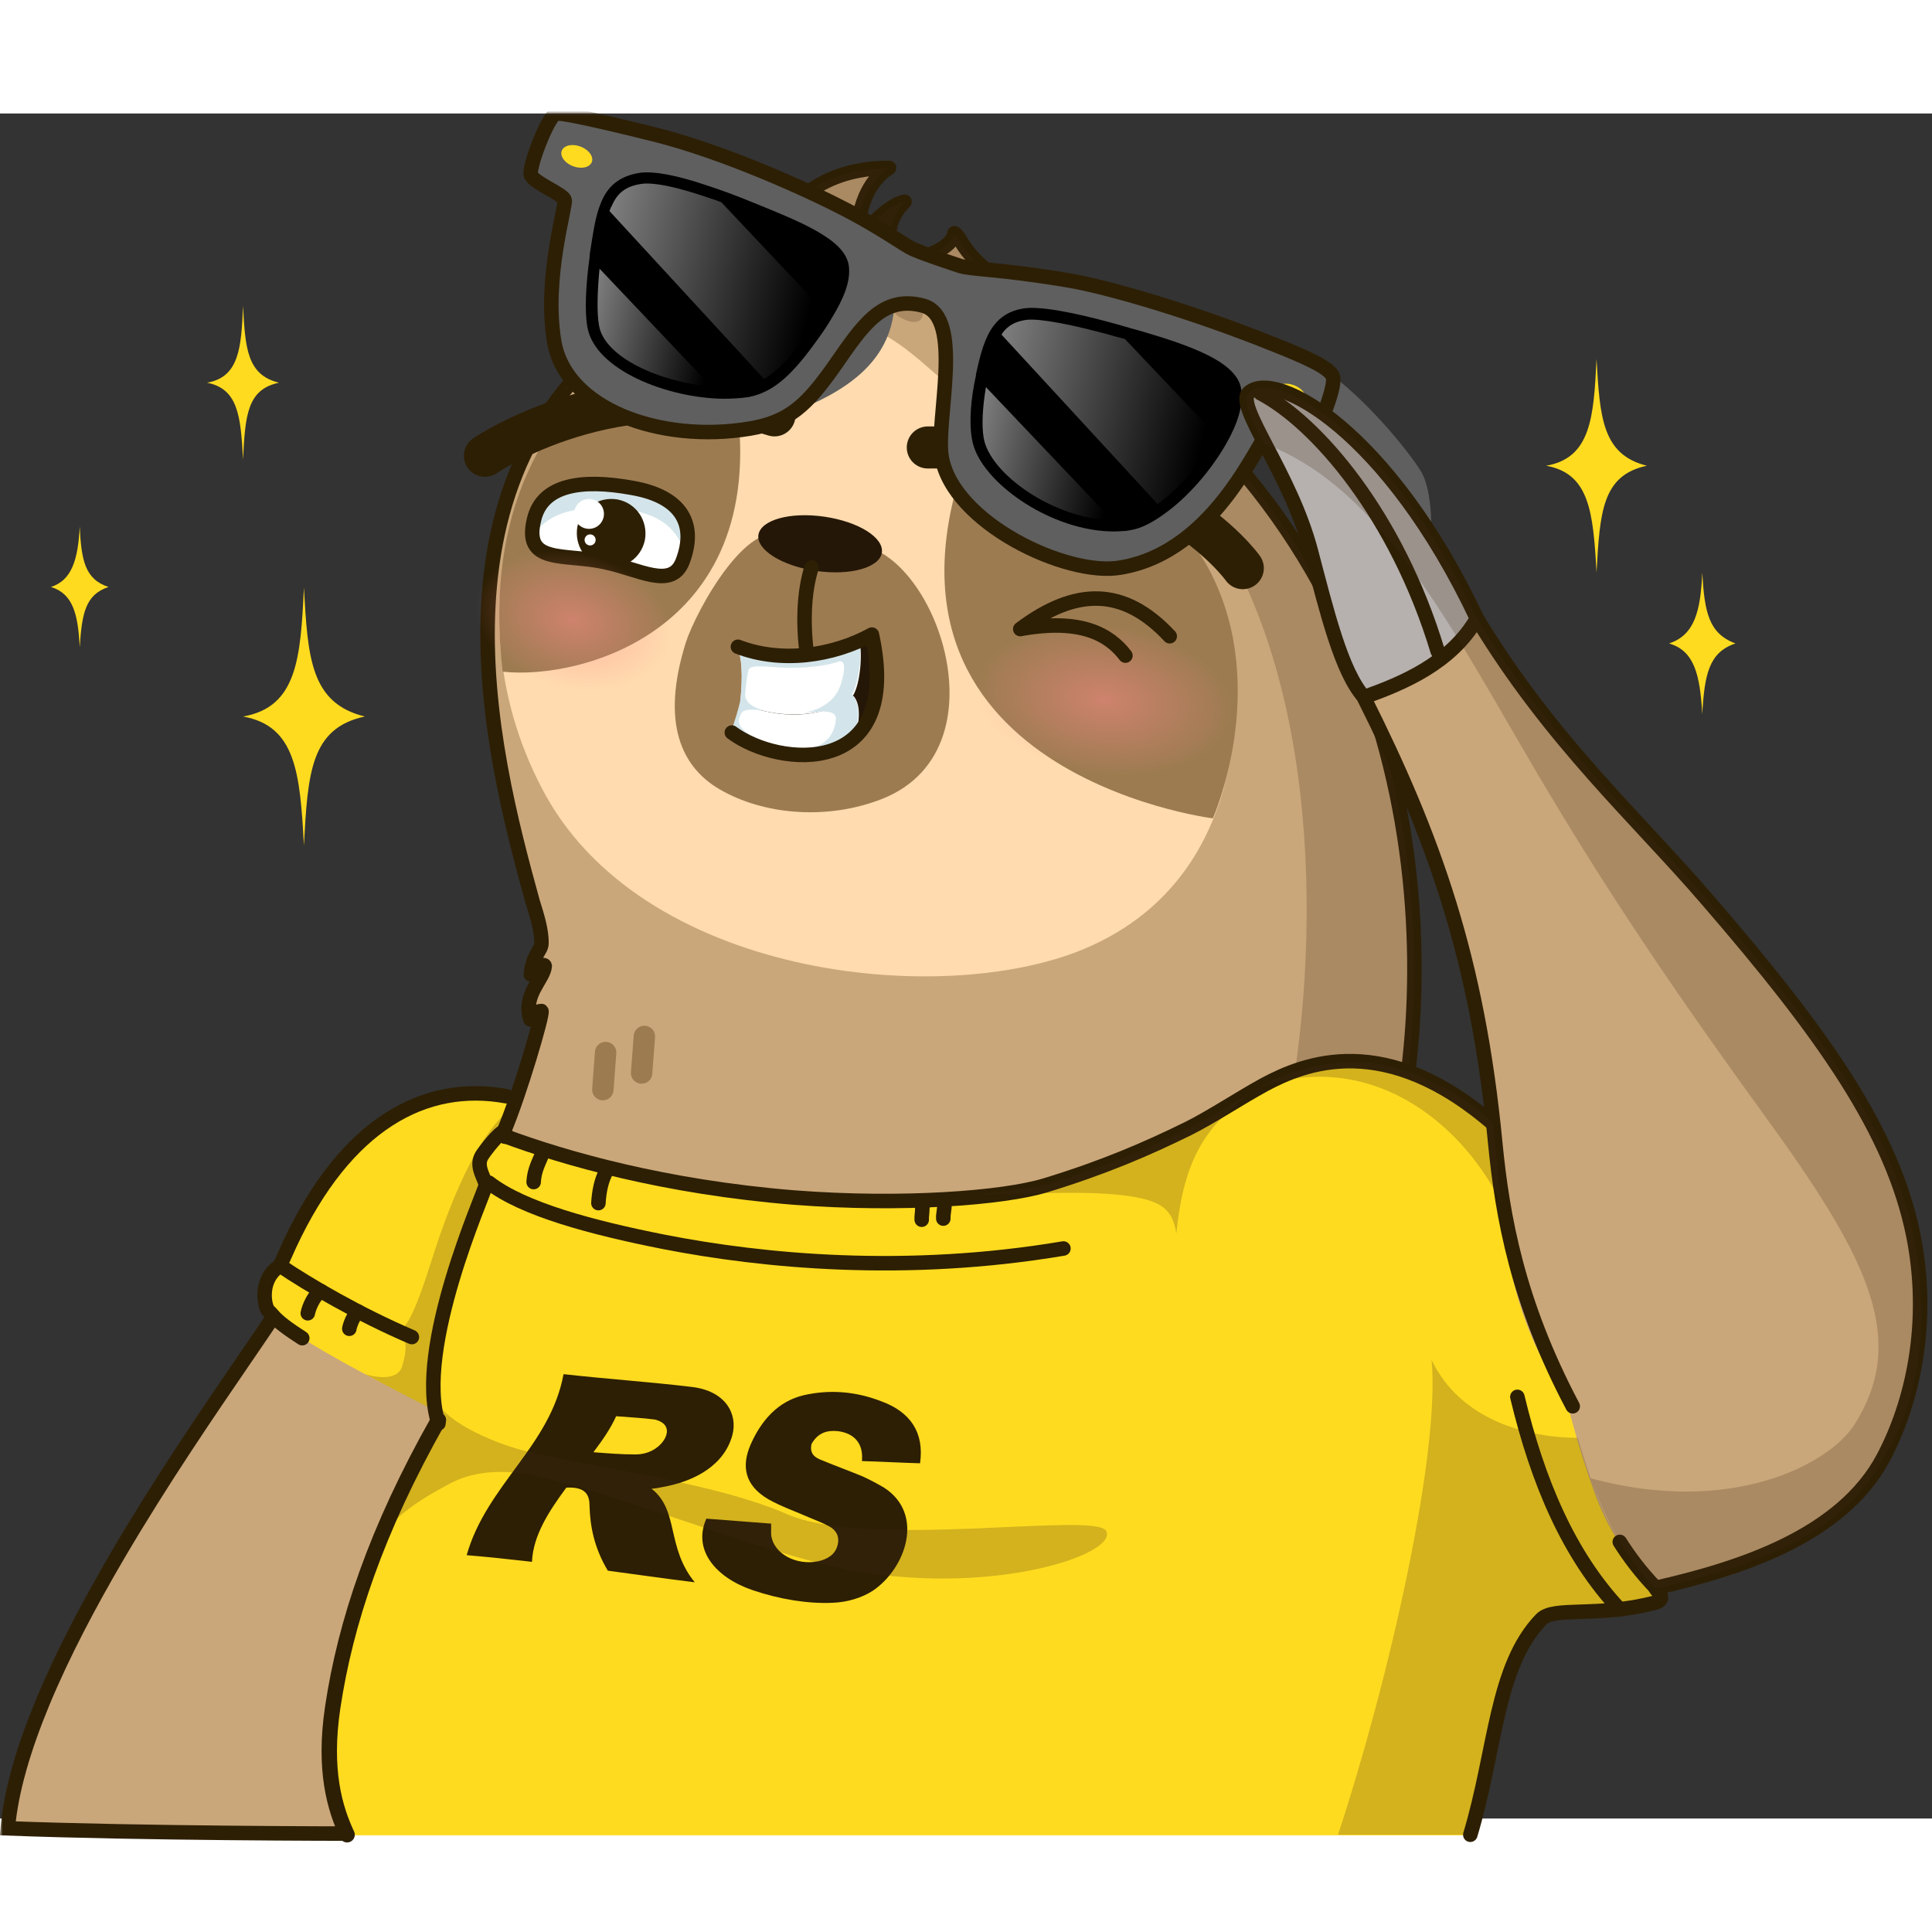 <svg width="200" height="200" viewBox="0 0 349 308" fill="none" xmlns="http://www.w3.org/2000/svg">
<rect x="0" y="0" width="349" height="308" fill="#333333" stroke="none"/>
<mask id="mask0_10_615" style="mask-type:luminance" maskUnits="userSpaceOnUse" x="0" y="0" width="349" height="315">
<path d="M349 0H0V315H349V0Z" fill="white"/>
</mask>
<g mask="url(#mask0_10_615)">
<path d="M270.2 182.932C270.6 196.532 305.2 223.332 340.6 241.932C328.8 267.532 283.9 266.232 278.4 272.032C270.2 280.532 270.2 295.632 265.6 310.932C224.5 310.932 73.7 310.932 62.7 310.932C60.6 306.532 58.8 300.532 59.9 290.332C60 289.532 60.1 288.732 60.2 287.932C62.3 274.432 66.8 259.832 75.7 242.732C75.9 242.332 76.1 241.932 76.3 241.532C76.4 241.332 76.5 241.132 76.6 240.932C77 240.232 77.3 239.532 77.7 238.832C77.9 238.532 78 238.232 78.2 237.932C78.3 237.832 78.3 237.632 78.4 237.532C78.5 237.432 78.6 237.232 78.6 237.132C78.6 237.032 78.8 236.832 78.8 236.732C78.9 236.532 79 236.432 79.1 236.232C78.9 235.732 78.8 235.232 78.7 234.732C78.7 234.532 78.6 234.432 78.6 234.232C78.5 233.432 78.4 232.632 78.3 231.832C78.2 230.732 78.2 229.632 78.3 228.432C78.9 214.132 87.5 194.832 87.7 193.732C87.9 192.632 85.8 190.432 87 188.332C87.6 187.232 90.2 184.032 91 183.932C91.1 184.032 91.1 184.232 91 184.732C91.1 184.732 91.1 184.732 91.2 184.832C92.2 185.232 93.3 185.632 94.4 185.932C94.2 186.632 94 187.232 93.9 187.832C94.1 187.232 94.2 186.632 94.4 185.932C95.3 186.232 96.2 186.532 97.1 186.832C97.5 186.932 98 187.132 98.4 187.232C98.8 187.332 99.2 187.532 99.7 187.632C106.1 189.632 114 191.632 123.2 193.232C123.4 193.232 123.7 193.332 124 193.332C124.4 193.432 124.8 193.432 125.2 193.532C131.2 194.632 136 195.232 141.3 195.532C141.4 195.532 141.5 195.532 141.6 195.532C144.8 195.732 148.1 195.932 152.1 196.032C171.5 196.632 185.7 194.032 188.7 193.432C189.1 193.332 189.6 193.232 190 193.132C200 190.032 207.5 186.832 214.8 183.232C218.9 181.232 223.6 178.032 228 175.632C228.2 175.532 228.4 175.432 228.6 175.332C235.7 171.532 243.3 170.832 248.7 171.532C262.6 174.232 270.2 182.932 270.2 182.932Z" fill="#CAA77A"/>
<path d="M40.888 310.596C28.717 310.476 13.653 310.239 1.403 309.775C1.996 302.97 4.315 295.191 7.719 286.991C11.341 278.268 16.16 269.146 21.33 260.332C29.23 246.863 37.904 234.19 44.34 224.787C46.287 221.942 48.029 219.396 49.483 217.218C54.928 212.751 62.847 211.108 70.45 212.362C78.107 213.624 85.239 217.789 89.055 224.667C90.811 227.833 90.637 232.574 88.947 238.802C87.275 244.963 84.225 252.224 80.69 260.187C79.893 261.983 79.072 263.813 78.238 265.672C71.87 279.864 64.746 295.742 61.908 310.72C61.732 310.72 61.536 310.72 61.321 310.719C60.234 310.717 58.653 310.713 56.677 310.706C52.726 310.69 47.197 310.659 40.888 310.596Z" fill="#CAA77A" stroke="#2D1F04" stroke-width="2.62"/>
<path d="M96.2 178.832C95.5 181.932 94.5 185.532 93.9 187.832C93.1 187.832 90.1 190.632 89.3 191.632C87.8 193.532 89.6 196.032 89.2 197.132C88.9 198.032 83.6 221.732 79.8 234.932C71.7 230.732 53 221.432 49.4 217.232C49.1 216.932 48.9 216.632 48.6 216.432C47.8 215.532 46.9 210.432 50.7 208.232C51.2 207.032 51.8 205.832 52.4 204.432C63.6 180.132 79.8 173.532 96.2 178.832Z" fill="#FFDB1F"/>
<path opacity="0.23" d="M96.2 178.832C95.5 181.932 94.5 185.532 93.9 187.832C93.1 187.832 90.1 190.632 89.3 191.632C87.8 193.532 89.6 196.032 89.2 197.132C88.9 198.032 83.6 221.732 79.8 234.932C76.4 233.232 71.2 230.532 66 227.732C68.9 228.632 71.9 228.532 72.6 226.432C73.5 223.632 73.7 220.832 71.8 219.932C74.4 219.832 77.4 208.532 79.4 202.832C81.2 197.632 87.1 181.332 94.6 178.432C95 178.432 95.6 178.632 96.2 178.832Z" fill="#3F2719"/>
<path d="M252.8 183.032C245.9 184.832 239.6 186.932 230.9 189.032C217.2 192.332 204.6 196.632 190.8 197.832C187.8 198.132 173.6 197.032 154.2 196.232C141.6 195.732 132.7 194.732 121.9 193.032C108.2 190.932 100.8 188.032 91.3 184.832C91.5 184.232 95.1 176.932 94.9 176.932C95.5 174.632 96.3 170.932 97 167.832C97.6 164.932 98 162.232 97.8 162.132C97 162.132 96.3 162.832 95.8 163.632C94.4 159.132 98.2 156.432 98.4 154.032C98.4 153.532 97 153.932 95.9 155.532C96.2 152.032 97.7 151.332 97.8 150.032C97.9 147.532 96.9 144.632 96.2 142.332C88.7 115.132 75 62.331 118.4 35.831C116.6 31.931 111.3 32.831 111.3 32.831C112.3 27.931 121.2 24.232 131.8 27.532C132.3 27.032 129 22.431 134.1 17.831C134 21.931 136.9 26.331 138.1 24.631C142.6 14.431 150.5 9.832 160.7 9.832C157.1 11.931 154.7 17.431 155.2 22.831C155.2 22.831 159.6 16.732 163.5 15.931C159 21.532 161.5 25.532 163.3 26.331C164.8 27.032 172 24.831 172.4 21.631C174.2 22.631 173 26.431 188.4 35.132C253.6 71.931 260.8 142.032 252.8 183.032Z" fill="#CAA77A"/>
<path d="M156.9 275.331C156.8 275.031 156.6 274.831 156.5 274.531L156.9 275.331Z" fill="#B6B1AE"/>
<path d="M94.2 69.231C98.4 60.231 111.5 55.431 119.6 52.032C129 47.931 160.2 48.032 156 38.331C166.1 41.731 171.8 52.431 180.8 54.231C190.2 56.132 210.1 65.832 221.3 90.832C223.5 95.832 229.7 136.732 195.8 150.932C169.9 161.732 115.4 156.032 97.8 121.732C89.4 105.632 87.6 86.332 94.2 69.231Z" fill="#FFDBAF"/>
<path d="M142.8 76.832C135.7 71.332 125.7 89.932 123.9 95.532C119.4 109.832 122.8 118.332 130.8 122.532C138.8 126.832 149.9 127.532 159.3 123.832C183 114.532 167.5 75.232 152.6 78.032" fill="#9D7B51"/>
<path d="M90.8 100.831C105 102.431 141.3 93.131 132.3 47.631C122.6 47.031 113.1 48.531 100.4 56.031C90.2 70.231 89.2 87.231 90.8 100.831Z" fill="#9D7B51"/>
<path d="M176.7 56.432C150.1 118.732 219.1 127.332 219.1 127.332C219.1 127.332 229.4 104.132 218.8 83.132C212.3 70.232 195.6 58.832 176.7 56.432Z" fill="#9D7B51"/>
<path d="M116.4 166.731L115.9 173.331" stroke="#9D7B51" stroke-width="3.87" stroke-miterlimit="10" stroke-linecap="round" stroke-linejoin="round"/>
<path d="M109.4 169.631L108.9 176.331" stroke="#9D7B51" stroke-width="3.87" stroke-miterlimit="10" stroke-linecap="round" stroke-linejoin="round"/>
<path opacity="0.23" d="M112.7 31.131C112.6 31.131 112.4 31.231 112.3 31.231C112.2 31.231 112.2 31.331 112.2 31.431" fill="#3F2719"/>
<path d="M137 76.132C137.4 73.431 142.7 71.931 148.9 72.832C155.1 73.731 159.7 76.632 159.3 79.332C158.9 82.031 153.6 83.531 147.4 82.632C141.3 81.731 136.6 78.832 137 76.132Z" fill="#251707"/>
<path d="M91 183.932C93.9 177.132 98.2 162.432 97.8 162.132C97 162.132 96.3 162.832 95.8 163.632C94.4 159.132 98.2 156.432 98.4 154.032C98.4 153.532 97 153.932 95.9 155.532C96.2 152.032 97.7 151.332 97.8 150.032C97.9 147.532 96.9 144.632 96.2 142.332C88.7 115.132 75 62.331 118.4 35.831C116.6 31.931 111.2 32.831 111.2 32.831C112.2 27.931 121.1 24.232 131.7 27.532C132.2 27.032 128.9 22.431 134 17.831C133.9 21.931 136.8 26.331 138 24.631C142.5 14.431 150.4 9.832 160.6 9.832C157 11.931 154.6 17.431 155.1 22.831C155.1 22.931 159.5 16.831 163.4 15.931C158.6 20.831 161.2 25.431 163.1 26.232C164.6 26.931 172 24.831 172.4 21.631C174.2 22.631 173 26.431 188.4 35.132C253.9 72.031 260.9 142.132 252.8 183.032" stroke="#2D1F04" stroke-width="2.62" stroke-miterlimit="10" stroke-linecap="round" stroke-linejoin="round"/>
<path d="M146.6 82.031C145.2 86.431 144.9 92.631 146 99.331" stroke="#2D1F04" stroke-width="2.62" stroke-miterlimit="10" stroke-linecap="round" stroke-linejoin="round"/>
<path opacity="0.23" d="M131 265.632C130.8 265.532 130.6 265.432 130.5 265.332L131 265.632Z" fill="#3F2719"/>
<path opacity="0.23" d="M252.8 183.032C246.7 184.732 236.7 187.532 230.9 189.032C238.3 158.232 239.7 110.132 221.5 78.332C208.7 55.932 189.8 44.532 172.7 39.532C171.2 39.132 169 36.232 166.7 36.032C166.8 37.132 165.9 37.832 164.7 37.632C163.1 37.332 160 35.932 161.1 33.132C157.9 32.932 156.4 36.432 154.6 36.332C152.8 36.232 150.9 31.832 146.9 31.432C148.4 34.832 145 36.732 142.7 37.232C139.9 37.732 138.5 36.132 139.4 34.632C136.6 34.432 135.2 36.832 129.1 38.432C119.7 40.832 110.2 44.532 101.8 50.032C106 44.832 111.4 40.032 118.2 35.932C116.4 32.032 111.1 32.932 111.1 32.932C112.1 28.032 121 24.332 131.6 27.632C132.1 27.132 128.8 22.532 133.9 17.932C133.8 22.032 136.7 26.432 137.9 24.732C142.4 14.532 150.3 9.932 160.5 9.932C156.9 12.032 154.5 17.532 155 22.932C155 22.932 159.4 16.832 163.3 16.032C158.8 21.432 161.3 25.632 163.1 26.432C164.6 27.132 171.8 24.932 172.3 21.732C174.1 22.732 172.9 26.532 188.3 35.232C253.6 71.932 260.8 142.032 252.8 183.032Z" fill="#3F2719"/>
<path d="M139.9 54.532C111.3 45.632 87.6 61.832 87.6 61.832" stroke="#2D1F04" stroke-width="7.6" stroke-miterlimit="10" stroke-linecap="round" stroke-linejoin="round"/>
<path d="M167.6 60.331C208.9 59.931 224.5 82.132 224.5 82.132" stroke="#2D1F04" stroke-width="7.6" stroke-miterlimit="10" stroke-linecap="round" stroke-linejoin="round"/>
<path d="M132.2 111.831C133.6 108.131 135.4 102.031 133.3 96.331C137.4 98.531 145.3 98.631 146 96.831C147.9 98.131 154.1 97.131 157.4 94.131C162.9 119.831 140.7 118.331 132.2 111.831Z" fill="#251707"/>
<path d="M132.1 112.131C132.9 109.831 133.3 108.531 133.8 106.531C138.5 108.631 147.1 110.331 154.2 105.231C155 106.231 155.7 108.131 154.5 112.631C149.2 117.531 139.2 116.931 132.1 112.131Z" fill="white"/>
<path d="M154.1 105.131C148.5 109.831 139.2 109.131 133.7 106.431C134 103.931 134.3 99.331 133.3 96.731C137.7 97.831 143.3 98.031 146 97.231C149.3 97.231 153.1 96.031 155.2 95.231C155.9 97.831 155.3 103.231 154.1 105.131Z" fill="white"/>
<path d="M154.4 112.431C152.3 114.531 149.3 115.631 146 115.831V114.731C150 114.131 150.9 111.031 151 109.431C151.1 107.931 149.2 107.731 145 108.331C150.7 107.231 151.7 103.931 152.1 102.331C152.6 100.631 152.8 98.531 151.4 99.031C150.1 99.531 146.6 100.231 142.2 100.131C139.7 100.131 135.5 99.331 135.2 100.531C134.9 101.931 134.7 103.431 134.6 105.031C134.6 106.631 136.7 107.731 139.2 108.031C139 108.031 134.7 107.131 134 108.231C133.6 108.931 132.1 111.031 137.2 113.031L136.9 114.331C135.2 113.731 133.5 112.831 132 111.831C132.8 109.531 133.2 108.231 133.7 106.231C134 103.731 134.3 99.131 133.3 96.531C137.7 97.631 143.3 97.831 146 97.031C149.3 97.031 153.1 95.831 155.2 95.031C155.8 97.631 155.1 103.031 153.9 104.931C154.9 106.131 155.6 107.931 154.4 112.431Z" fill="#D3E5EA"/>
<path d="M133.3 96.331C141.1 99.331 150.4 98.031 157.5 94.131C163.2 120.031 140.8 118.231 132.2 111.831" stroke="#2D1F04" stroke-width="2.62" stroke-miterlimit="10" stroke-linecap="round" stroke-linejoin="round"/>
<path d="M123.3 80.932C121.3 86.132 115.5 82.132 109.2 81.032C101.9 79.732 94.4 81.432 96.5 73.232C98 67.132 104.9 65.932 114.2 67.632C123.4 69.232 125.8 74.432 123.3 80.932Z" fill="white"/>
<path d="M123.7 79.632C122.1 73.431 116.7 71.431 109.5 71.231C101.8 71.031 97.8 73.332 96.1 76.832C96 75.731 96.1 74.431 96.4 73.132C97.9 67.031 104.8 65.931 114.1 67.531C122.8 69.132 125.5 73.731 123.7 79.632Z" fill="#D3E5EA"/>
<path d="M104.3 74.631C105 71.231 108.2 69.131 111.6 69.731C115 70.431 117.1 73.631 116.5 77.031C115.8 80.431 112.6 82.531 109.2 81.931C105.8 81.231 103.7 78.031 104.3 74.631Z" fill="#2D1F04"/>
<path d="M123.3 80.932C121.3 86.032 115.5 82.332 109.2 81.032C101.9 79.432 94.4 81.532 96.5 73.232C98 67.132 104.9 65.932 114.2 67.632C123.4 69.232 125.8 74.432 123.3 80.932Z" stroke="#2D1F04" stroke-width="2.62" stroke-miterlimit="10" stroke-linecap="round" stroke-linejoin="round"/>
<path d="M106.4 75.031C107.891 75.031 109.1 73.823 109.1 72.331C109.1 70.84 107.891 69.631 106.4 69.631C104.909 69.631 103.7 70.84 103.7 72.331C103.7 73.823 104.909 75.031 106.4 75.031Z" fill="white"/>
<path d="M106.6 78.031C107.152 78.031 107.6 77.584 107.6 77.031C107.6 76.479 107.152 76.031 106.6 76.031C106.048 76.031 105.6 76.479 105.6 77.031C105.6 77.584 106.048 78.031 106.6 78.031Z" fill="white"/>
<path d="M270.2 182.931C270.2 182.931 262.7 174.231 248.5 171.631C243.2 170.931 235.5 171.631 228.4 175.431C228.2 175.531 228 175.631 227.8 175.731C223.5 178.131 218.7 181.231 214.6 183.331C207.4 186.931 199.8 190.131 189.8 193.231C189.4 193.331 188.9 193.431 188.5 193.531C185.5 194.131 171.4 196.831 151.9 196.131C147.9 196.031 144.6 195.831 141.4 195.631C141.3 195.631 141.2 195.631 141.1 195.631C135.8 195.231 131 194.631 125 193.631C124.6 193.531 124.2 193.531 123.8 193.431C123.5 193.431 123.3 193.331 123 193.331C113.8 191.731 106 189.731 99.5 187.731C99.1 187.631 98.6 187.431 98.2 187.331C97.7 187.231 97.3 187.031 96.9 186.931C96 186.631 95.1 186.331 94.2 186.031C94 186.731 93.8 187.331 93.7 187.931C93.9 187.331 94 186.731 94.2 186.031C93.1 185.631 92 185.231 91 184.931C90.9 184.931 90.9 184.931 90.8 184.831C90.9 184.431 90.9 184.131 90.8 184.031C90 184.131 87.4 187.331 86.8 188.431C85.6 190.531 87.7 192.731 87.5 193.831C87.3 194.931 78.6 214.231 78.1 228.531C78.1 229.731 78.1 230.831 78.1 231.931C78.1 232.731 78.2 233.531 78.4 234.331C78.4 234.531 78.5 234.631 78.5 234.831C78.6 235.331 78.7 235.831 78.9 236.331C78.8 236.531 78.7 236.631 78.6 236.831C78.5 236.931 78.4 237.131 78.4 237.231C78.3 237.331 78.2 237.531 78.2 237.631C78.1 237.731 78.1 237.931 78 238.031C77.8 238.331 77.7 238.631 77.5 238.931C77.1 239.631 76.8 240.331 76.4 241.031C76.3 241.231 76.2 241.431 76.1 241.631C75.9 242.031 75.7 242.431 75.5 242.831C66.6 259.931 62.1 274.531 60 288.031C59.9 288.831 59.8 289.631 59.7 290.431C58.7 300.631 60.5 306.631 62.5 311.031C73.5 311.031 224.3 311.031 265.4 311.031C270 295.731 270 280.631 278.2 272.131C280.7 269.531 287.1 271.931 298.7 269.131C303.4 268.031 293.4 264.131 288 249.031C281.8 231.831 278.3 212.231 276.3 195.431C272.5 190.631 270.3 186.331 270.2 182.931Z" fill="#FFDB1F"/>
<path d="M101.8 227.731C109.9 228.631 117.4 229.131 124.9 230.031C131.1 230.731 133.3 234.931 132.3 238.731C130.9 243.931 125.9 247.131 119.1 248.231C118.7 248.331 118.4 248.331 117.7 248.431C122.7 252.331 120.3 258.931 125.5 265.331C119.9 264.631 115 263.931 109.8 263.231C107.4 259.231 106.6 255.331 106.5 251.631C106.5 249.631 105.9 248.031 102.3 248.231C99.2 252.431 96.3 256.831 96.1 261.631C91.7 261.131 88 260.731 84.3 260.431C87.9 247.731 99.4 240.731 101.8 227.731ZM111.3 235.331C110.3 237.531 109 239.431 107.2 241.831C109.8 242.031 112.2 242.231 114.8 242.231C117.1 242.231 119 241.131 120 239.531C121 237.831 120.4 236.431 118.3 235.931C116.1 235.631 113.7 235.531 111.3 235.331Z" fill="#2D1F04"/>
<path d="M166.2 243.831C162.6 243.731 159.3 243.531 155.7 243.431C156 240.331 154.4 238.431 151.4 238.031C149.5 237.831 147.8 238.231 146.6 240.331C146.2 242.131 147.2 242.831 148.6 243.331C151 244.331 153.5 245.231 155.9 246.231C157.2 246.831 158.5 247.531 159.7 248.231C167.1 253.031 163.6 262.831 157.7 266.831C155.7 268.131 153.1 268.931 150.4 269.031C146 269.231 140.9 268.431 135.9 266.731C129.2 264.431 125.1 259.431 127.6 253.831C131.5 254.131 135.3 254.431 139.3 254.731C139.3 255.431 139.3 256.131 139.3 256.731C139.7 260.231 143.9 262.331 147.8 261.531C149.6 261.131 150.9 260.231 151.3 258.631C151.7 257.131 151.1 255.931 149.8 255.231C148.7 254.631 147.4 254.131 146.2 253.631C143.7 252.531 141.1 251.631 138.8 250.331C134.5 247.831 133.9 244.331 135.6 240.431C137.5 236.131 140.5 232.631 145.2 231.531C149.6 230.531 154.3 230.731 159.2 232.631C164.4 234.531 167 238.231 166.2 243.831Z" fill="#2D1F04"/>
<path opacity="0.23" d="M70 255.432C74.1 251.232 78.8 248.832 81.2 247.532C86.2 244.832 92.2 245.032 97.4 246.232C111.6 249.432 137.1 259.632 151.6 262.732C178.2 268.332 202.2 260.332 199.8 256.032C197.8 252.532 156.9 259.432 142.2 253.032C129.2 247.332 108.2 244.832 94.6 241.532C91.3 240.732 80.7 237.132 78.3 231.832C78.2 234.032 78.6 234.732 79.2 236.032C77.8 238.632 74.9 243.332 70 255.432Z" fill="#3F2719"/>
<path d="M91.2 184.831C91.4 184.131 91.3 183.831 91 183.931C90.2 184.031 87.6 187.331 87 188.331C85.8 190.431 87.9 192.631 87.7 193.731C87.5 195.031 74.8 223.131 79.2 236.631" stroke="#2D1F04" stroke-width="2.62" stroke-miterlimit="10" stroke-linecap="round" stroke-linejoin="round"/>
<path d="M88.3 193.131C94.5 197.931 106.8 201.231 119.9 203.831C137.8 207.331 163.6 209.831 192.1 205.031" stroke="#2D1F04" stroke-width="2.62" stroke-miterlimit="10" stroke-linecap="round" stroke-linejoin="round"/>
<path d="M98.1 187.631C97.3 189.531 96.5 190.931 96.4 193.031" stroke="#2D1F04" stroke-width="2.62" stroke-miterlimit="10" stroke-linecap="round" stroke-linejoin="round"/>
<path d="M109.6 190.932C108.6 192.632 108.2 194.932 108.1 196.832" stroke="#2D1F04" stroke-width="2.62" stroke-miterlimit="10" stroke-linecap="round" stroke-linejoin="round"/>
<path d="M166.7 197.231L166.6 197.731V198.231L166.5 199.331V199.831" stroke="#2D1F04" stroke-width="2.62" stroke-miterlimit="10" stroke-linecap="round" stroke-linejoin="round"/>
<path d="M170.6 197.531L170.5 198.331L170.4 199.131V199.631" stroke="#2D1F04" stroke-width="2.62" stroke-miterlimit="10" stroke-linecap="round" stroke-linejoin="round"/>
<path d="M54.6 221.231C52.1 219.631 50.2 218.231 49.3 217.131C49 216.831 48.8 216.531 48.5 216.331C47.7 215.431 46.8 210.531 50.6 208.131C51.1 206.931 51.7 205.731 52.3 204.331C62.5 182.431 76.8 174.831 91.5 177.531" stroke="#2D1F04" stroke-width="2.62" stroke-miterlimit="10" stroke-linecap="round" stroke-linejoin="round"/>
<path d="M50.6 208.131C55.6 211.531 64.8 216.931 74.4 221.031" stroke="#2D1F04" stroke-width="2.62" stroke-miterlimit="10" stroke-linecap="round" stroke-linejoin="round"/>
<path d="M58 212.731C56.8 213.331 55.8 215.631 55.6 216.731" stroke="#2D1F04" stroke-width="2.62" stroke-miterlimit="10" stroke-linecap="round" stroke-linejoin="round"/>
<path d="M64.7 216.432C63.9 217.032 63.2 218.832 63.1 219.532" stroke="#2D1F04" stroke-width="2.62" stroke-miterlimit="10" stroke-linecap="round" stroke-linejoin="round"/>
<path d="M62.7 310.931C60.5 306.231 58.4 299.331 60.1 287.931C62.4 272.631 67.9 256.031 79.2 236.031" stroke="#2D1F04" stroke-width="2.781" stroke-miterlimit="10" stroke-linecap="round" stroke-linejoin="round"/>
<path d="M91.2 184.732C102 188.732 120 193.932 143.5 195.832C162.9 197.332 181.2 195.932 188.8 193.632C199.3 190.432 207.2 187.032 214.7 183.332C218.9 181.232 224 177.832 228.4 175.432C235.5 171.632 250.3 165.432 270.2 182.932" stroke="#2D1F04" stroke-width="2.62" stroke-miterlimit="10" stroke-linecap="round" stroke-linejoin="round"/>
<path d="M223.3 108.732C222.4 116.532 211 121.532 197.8 120.032C184.6 118.532 174.7 110.932 175.6 103.232C176.5 95.432 187.9 90.432 201.1 91.932C214.3 93.432 224.2 100.932 223.3 108.732Z" fill="url(#paint0_radial_10_615)"/>
<path d="M121.6 95.931C120 102.832 110.5 106.532 100.5 104.232C90.5 101.832 83.7 94.332 85.3 87.332C86.9 80.431 96.4 76.731 106.4 79.031C116.5 81.431 123.3 88.931 121.6 95.931Z" fill="url(#paint1_radial_10_615)"/>
<path opacity="0.23" d="M298.9 269.031C287.3 271.831 280.9 269.431 278.4 272.031C270.2 280.531 270.2 295.631 265.6 310.931H241.7C250.9 283.031 260.2 242.031 258.6 225.131C263.8 236.131 276.2 239.231 285 239.231C286 242.531 287 245.831 288.2 248.931C293.6 264.031 303.6 267.931 298.9 269.031Z" fill="#3F2719"/>
<path d="M236.7 58.532C235.6 58.931 231.1 56.731 229.4 57.331C227.6 57.931 219.9 79.231 202.3 82.132C192.6 83.731 172 74.031 170 62.132C168.9 55.632 174.1 36.931 166.7 34.831C164.7 34.231 163 34.231 161.4 34.731C157.3 35.931 154.3 40.331 150.7 45.532C147.9 49.632 145.6 52.331 142.9 54.231C140.8 55.632 138.5 56.431 135.4 57.032C119.2 59.731 102.1 53.532 100.1 41.231C98.2 29.732 102.3 16.831 102 15.732C101.7 14.632 96.6 12.732 95.9 11.232C95.3 10.031 98.9 0.732 100.4 0.132C100.9 -0.068 105.1 0.632 118 3.832C130.9 7.032 146.2 14.031 153 17.532C159.8 21.032 163.5 23.831 165.1 24.631C166.7 25.331 169.9 26.431 173.5 27.631C175.8 28.331 180.4 28.131 193 30.232C200.2 31.431 215.3 35.831 230 41.731C235.8 44.032 239.9 45.831 240.7 47.331C240.8 47.431 240.8 47.532 240.8 47.632C241.3 49.632 237.8 58.132 236.7 58.532Z" fill="#5F5F5F"/>
<path d="M161.6 34.531C160.9 45.231 152.4 50.331 143.1 54.031C145.8 52.231 148.1 49.431 150.9 45.331C154.5 40.131 157.4 35.731 161.6 34.531Z" fill="#5F5F5F"/>
<path d="M258 82.431C257 90.031 251.1 84.332 251.1 81.031C251.2 76.531 249.8 70.832 249.3 70.031C246.5 66.031 240.8 60.032 236.7 58.532C237.8 58.132 241.3 49.632 240.8 47.632C240.8 47.532 240.7 47.431 240.7 47.331C248.3 53.132 255.5 62.431 256.9 65.031C258.2 67.531 259.2 73.132 258 82.431Z" fill="#5F5F5F"/>
<path d="M240.8 47.631C240.4 46.031 236.2 44.131 229.9 41.631C215.2 35.731 200.1 31.331 192.9 30.131C180.3 28.031 175.7 28.231 173.4 27.531C169.8 26.331 166.6 25.231 165 24.531C163.4 23.831 159.6 20.931 152.9 17.431C146.2 13.931 130.9 6.931 118 3.731C105.1 0.531 101 -0.169 100.4 0.031C98.9 0.631 95.4 9.931 95.9 11.131C96.6 12.631 101.7 14.531 102 15.631C102.3 16.731 98.2 29.631 100.1 41.131C102.1 53.331 119.2 59.631 135.4 56.931C142.6 55.731 145.8 52.631 150.8 45.531C155.8 38.331 159.4 32.731 166.8 34.731C174.2 36.831 169 55.431 170.1 62.031C172.1 73.931 192.7 83.731 202.4 82.031C220 79.131 227.7 57.831 229.5 57.231C231.3 56.631 235.7 58.831 236.8 58.431C237.8 58.131 241.3 49.631 240.8 47.631Z" stroke="#2D1F04" stroke-width="2.62" stroke-miterlimit="10" stroke-linecap="round" stroke-linejoin="round"/>
<path d="M235.796 51.879C236.164 50.896 235.247 49.644 233.747 49.082C232.247 48.52 230.733 48.86 230.365 49.843C229.996 50.825 230.913 52.078 232.413 52.64C233.913 53.202 235.427 52.861 235.796 51.879Z" fill="#FFDB1F"/>
<path d="M106.909 8.769C107.277 7.787 106.36 6.534 104.86 5.972C103.361 5.41 101.846 5.751 101.478 6.734C101.11 7.716 102.027 8.968 103.527 9.531C105.026 10.093 106.541 9.752 106.909 8.769Z" fill="#FFDB1F"/>
<path d="M106.1 38.531C107.4 46.331 120.6 51.431 130.7 51.531C132.3 51.531 133.8 51.431 135.2 51.231C136.8 50.931 138.2 50.331 139.5 49.531C142.7 47.531 145.4 44.031 147.9 40.531C148.7 39.431 149.5 38.231 150.2 37.031C152.3 33.631 153.8 30.231 153.3 27.331C152.5 22.731 144.8 19.631 135.9 16.031C133 14.831 130 13.731 127.2 12.831C122.4 11.231 118.1 10.331 115.5 10.731C111.7 11.331 109.7 13.331 108.6 16.031C107.6 18.331 107.2 21.231 106.7 24.331C106.6 24.931 106.5 25.531 106.5 26.031C105.8 31.031 105.6 35.831 106.1 38.531Z" fill="black"/>
<path d="M175.6 58.931C176.9 66.731 191 76.431 202.9 75.431C203.4 75.431 203.9 75.331 204.4 75.231C206.2 74.931 208.3 73.831 210.6 72.131C214.6 69.231 218.7 64.531 221.4 59.831C223.5 56.231 224.7 52.631 224.2 49.731C223.4 44.831 215 41.931 206.2 39.331C204.3 38.831 202.4 38.231 200.5 37.731C193.9 35.931 187.7 34.731 184.8 35.231C182.4 35.631 180.7 36.731 179.5 38.331C177.9 40.431 177.1 43.431 176.3 47.131C176.3 47.231 176.3 47.231 176.3 47.331C175.4 51.331 175 55.731 175.6 58.931Z" fill="black"/>
<path d="M219.9 58.331C219.8 58.532 219.7 58.731 219.6 58.831C217.1 63.132 213.2 67.531 209.3 70.431C209.2 70.431 209.2 70.531 209.1 70.531L180.9 39.931C181 39.831 181.1 39.731 181.1 39.632C182.1 38.331 183.3 37.632 185.1 37.331C186.6 37.032 190.5 37.331 199.9 39.831C200.9 40.132 202 40.431 203.2 40.731L219.9 58.331Z" fill="url(#paint2_linear_10_615)"/>
<path d="M200.9 73.432C190.5 73.332 178.8 65.132 177.7 58.632C177.3 56.332 177.5 53.032 178.1 49.432L200.9 73.432Z" fill="url(#paint3_linear_10_615)"/>
<path d="M148.6 35.431C148.5 35.631 148.4 35.731 148.3 35.931C147.6 37.131 146.7 38.331 146.1 39.331C144 42.431 141.4 45.831 138.4 47.731C138.3 47.831 138.2 47.831 138 47.931L110.1 17.631C110.2 17.331 110.3 17.031 110.5 16.731C111.5 14.331 113.1 13.131 115.8 12.731C116.9 12.531 119.8 12.531 126.5 14.731C127.7 15.131 129 15.531 130.3 16.031L148.6 35.431Z" fill="url(#paint4_linear_10_615)"/>
<path d="M128.5 49.331C119.2 48.531 109.1 44.031 108.2 38.231C107.8 36.031 107.9 32.231 108.3 28.031L128.5 49.331Z" fill="url(#paint5_linear_10_615)"/>
<path d="M211.3 94.431C203 85.531 194.3 85.631 184.3 93.131C195.3 91.131 200.4 94.131 203.3 97.931" stroke="#2D1F04" stroke-width="2.62" stroke-miterlimit="10" stroke-linecap="round" stroke-linejoin="round"/>
<path d="M284.1 233.632C271.6 217.632 271.4 199.332 270.1 186.032C266.9 152.832 259.1 130.932 246.3 105.432C242.2 100.832 239.6 90.031 236.7 79.031C233 64.931 222.9 52.831 225.5 50.431C230.3 46.132 250.7 57.331 266.7 91.231C280.2 113.532 295.7 127.332 308.4 142.132C329.3 166.432 341.6 184.032 345.5 202.532C355 248.032 318.6 277.832 284.1 233.632Z" fill="#CAA77A"/>
<path d="M246.8 105.031C252.8 103.731 260.9 100.031 265.5 93.031C266 92.231 266.5 91.431 267 90.631C250.5 56.831 230.1 45.931 225.4 50.331C222.8 52.731 233 64.831 236.8 78.831C240 91.231 242.6 100.531 246.8 105.031Z" fill="#B6B1AE"/>
<path d="M246.3 105.332C259.1 130.832 266.9 152.732 270.1 185.932C271.4 199.232 274.1 214.632 284.1 233.532" stroke="#2D1F04" stroke-width="2.62" stroke-miterlimit="10" stroke-linecap="round" stroke-linejoin="round"/>
<path d="M227.7 50.531C237.8 55.831 252.3 72.531 259.7 97.131" stroke="#2D1F04" stroke-width="2.62" stroke-miterlimit="10" stroke-linecap="round" stroke-linejoin="round"/>
<path d="M265.6 310.931C270.2 295.631 270.2 280.532 278.4 272.032C280.7 269.632 288.5 271.732 298.9 269.032C301.6 268.332 298.7 266.431 299.1 266.331C314 262.931 332.6 257.132 340.2 242.832C345.5 232.832 348.8 218.332 345.6 202.532C341.8 183.932 329.5 166.432 308.5 142.132C295.8 127.332 280.2 113.432 266.8 91.231M266.8 91.231C262.1 99.332 253.4 102.932 246.4 105.432C242.3 100.832 239.7 90.031 236.8 79.031C233.1 64.931 223 52.731 225.6 50.431C230.4 46.132 250.8 57.331 266.8 91.231Z" stroke="#2D1F04" stroke-width="2.62" stroke-miterlimit="10" stroke-linecap="round" stroke-linejoin="round"/>
<path opacity="0.23" d="M271.1 196.531C263.3 181.331 247.1 169.431 227.9 175.731C228.1 175.631 228.2 175.531 228.4 175.431C235.5 171.631 243.1 170.931 248.5 171.631C260.7 173.931 267.9 180.631 269.7 182.431C269.8 183.631 269.9 184.731 270.1 185.931C270.4 189.231 270.7 192.831 271.1 196.531Z" fill="#3F2719"/>
<path d="M292.6 258.031C294.3 260.731 296.4 263.531 299.1 266.331" stroke="#2D1F04" stroke-width="2.62" stroke-miterlimit="10" stroke-linecap="round" stroke-linejoin="round"/>
<path d="M292.6 270.232C283.4 260.432 277.8 247.232 274.1 231.832" stroke="#2D1F04" stroke-width="2.62" stroke-miterlimit="10" stroke-linecap="round" stroke-linejoin="round"/>
<path opacity="0.23" d="M340.2 242.832C332.8 257.632 314 263.132 299 266.432C291.9 258.932 289 250.932 287.3 246.532C312.7 253.432 330.4 244.032 335 236.832C344.4 221.932 338.1 207.832 320.2 183.032C303.4 159.832 289.9 140.432 274.2 113.232C259.6 88.031 247.7 66.931 228.4 59.632C225.9 54.931 224.3 51.532 225.6 50.431C230.4 46.132 250.8 57.331 266.8 91.231C280.3 113.532 295.8 127.332 308.5 142.132C329.4 166.432 341.7 184.032 345.6 202.532C348.9 218.932 346.4 233.232 340.2 242.832Z" fill="#3F2719"/>
<path opacity="0.23" d="M212.5 202.332C211.8 197.932 209.8 196.532 204.4 195.632C196.8 194.432 186.9 195.232 177.5 195.232C183.3 194.632 187.2 193.832 188.7 193.532C189.1 193.432 189.6 193.332 190 193.232C200 190.132 207.5 186.932 214.8 183.332C218.3 181.632 222.3 179.032 226.1 176.832C218.1 182.732 213.9 188.332 212.5 202.332Z" fill="#3F2719"/>
<path d="M50.4 48.631C44.6 49.831 44.3 54.631 43.9 62.531C43.5 54.631 43 49.731 37.4 48.631C43.2 47.631 43.6 42.331 43.9 34.731C44.3 42.331 44.6 47.231 50.4 48.631Z" fill="#FFDB1F"/>
<path d="M297.5 63.632C289.4 65.332 289 72.031 288.4 82.931C287.8 71.931 287.1 65.031 279.3 63.632C287.4 62.231 287.9 54.831 288.4 44.331C289 54.831 289.4 61.632 297.5 63.632Z" fill="#FFDB1F"/>
<path d="M19.6 85.531C15.4 86.931 14.8 90.331 14.4 96.431C14.1 90.231 13.1 86.731 9.2 85.531C13 84.331 14.1 80.531 14.4 74.631C14.7 80.631 15.3 84.131 19.6 85.531Z" fill="#FFDB1F"/>
<path d="M313.5 95.732C308.7 97.332 307.9 101.332 307.5 108.532C307.1 101.232 306 97.032 301.5 95.732C306.1 94.232 307.2 89.932 307.5 82.932C307.9 89.932 308.6 93.932 313.5 95.732Z" fill="#FFDB1F"/>
<path d="M65.9 108.931C56.1 111.031 55.6 119.131 54.9 132.231C54.2 119.031 53.4 110.631 43.9 108.931C53.7 107.231 54.3 98.331 54.9 85.631C55.6 98.331 56.1 106.531 65.9 108.931Z" fill="#FFDB1F"/>
</g>
<defs>
<radialGradient id="paint0_radial_10_615" cx="0" cy="0" r="1" gradientUnits="userSpaceOnUse" gradientTransform="translate(199.443 105.901) rotate(7.065) scale(23.065 13.438)">
<stop stop-color="#FF8A8A" stop-opacity="0.5"/>
<stop offset="1" stop-color="#FF8A8A" stop-opacity="0"/>
</radialGradient>
<radialGradient id="paint1_radial_10_615" cx="0" cy="0" r="1" gradientUnits="userSpaceOnUse" gradientTransform="translate(103.538 91.551) rotate(13.809) scale(17.9 12.257)">
<stop stop-color="#FF8A8A" stop-opacity="0.5"/>
<stop offset="1" stop-color="#FF8A8A" stop-opacity="0"/>
</radialGradient>
<linearGradient id="paint2_linear_10_615" x1="178.119" y1="48.986" x2="217.434" y2="58.369" gradientUnits="userSpaceOnUse">
<stop stop-color="white" stop-opacity="0.5"/>
<stop offset="1" stop-color="white" stop-opacity="0"/>
</linearGradient>
<linearGradient id="paint3_linear_10_615" x1="175.456" y1="58.334" x2="201.386" y2="64.522" gradientUnits="userSpaceOnUse">
<stop stop-color="white" stop-opacity="0.5"/>
<stop offset="1" stop-color="white" stop-opacity="0"/>
</linearGradient>
<linearGradient id="paint4_linear_10_615" x1="107.66" y1="25.41" x2="146.44" y2="34.665" gradientUnits="userSpaceOnUse">
<stop stop-color="white" stop-opacity="0.5"/>
<stop offset="1" stop-color="white" stop-opacity="0"/>
</linearGradient>
<linearGradient id="paint5_linear_10_615" x1="106.021" y1="35.96" x2="128.989" y2="41.441" gradientUnits="userSpaceOnUse">
<stop stop-color="white" stop-opacity="0.5"/>
<stop offset="1" stop-color="white" stop-opacity="0"/>
</linearGradient>
</defs>
</svg>

